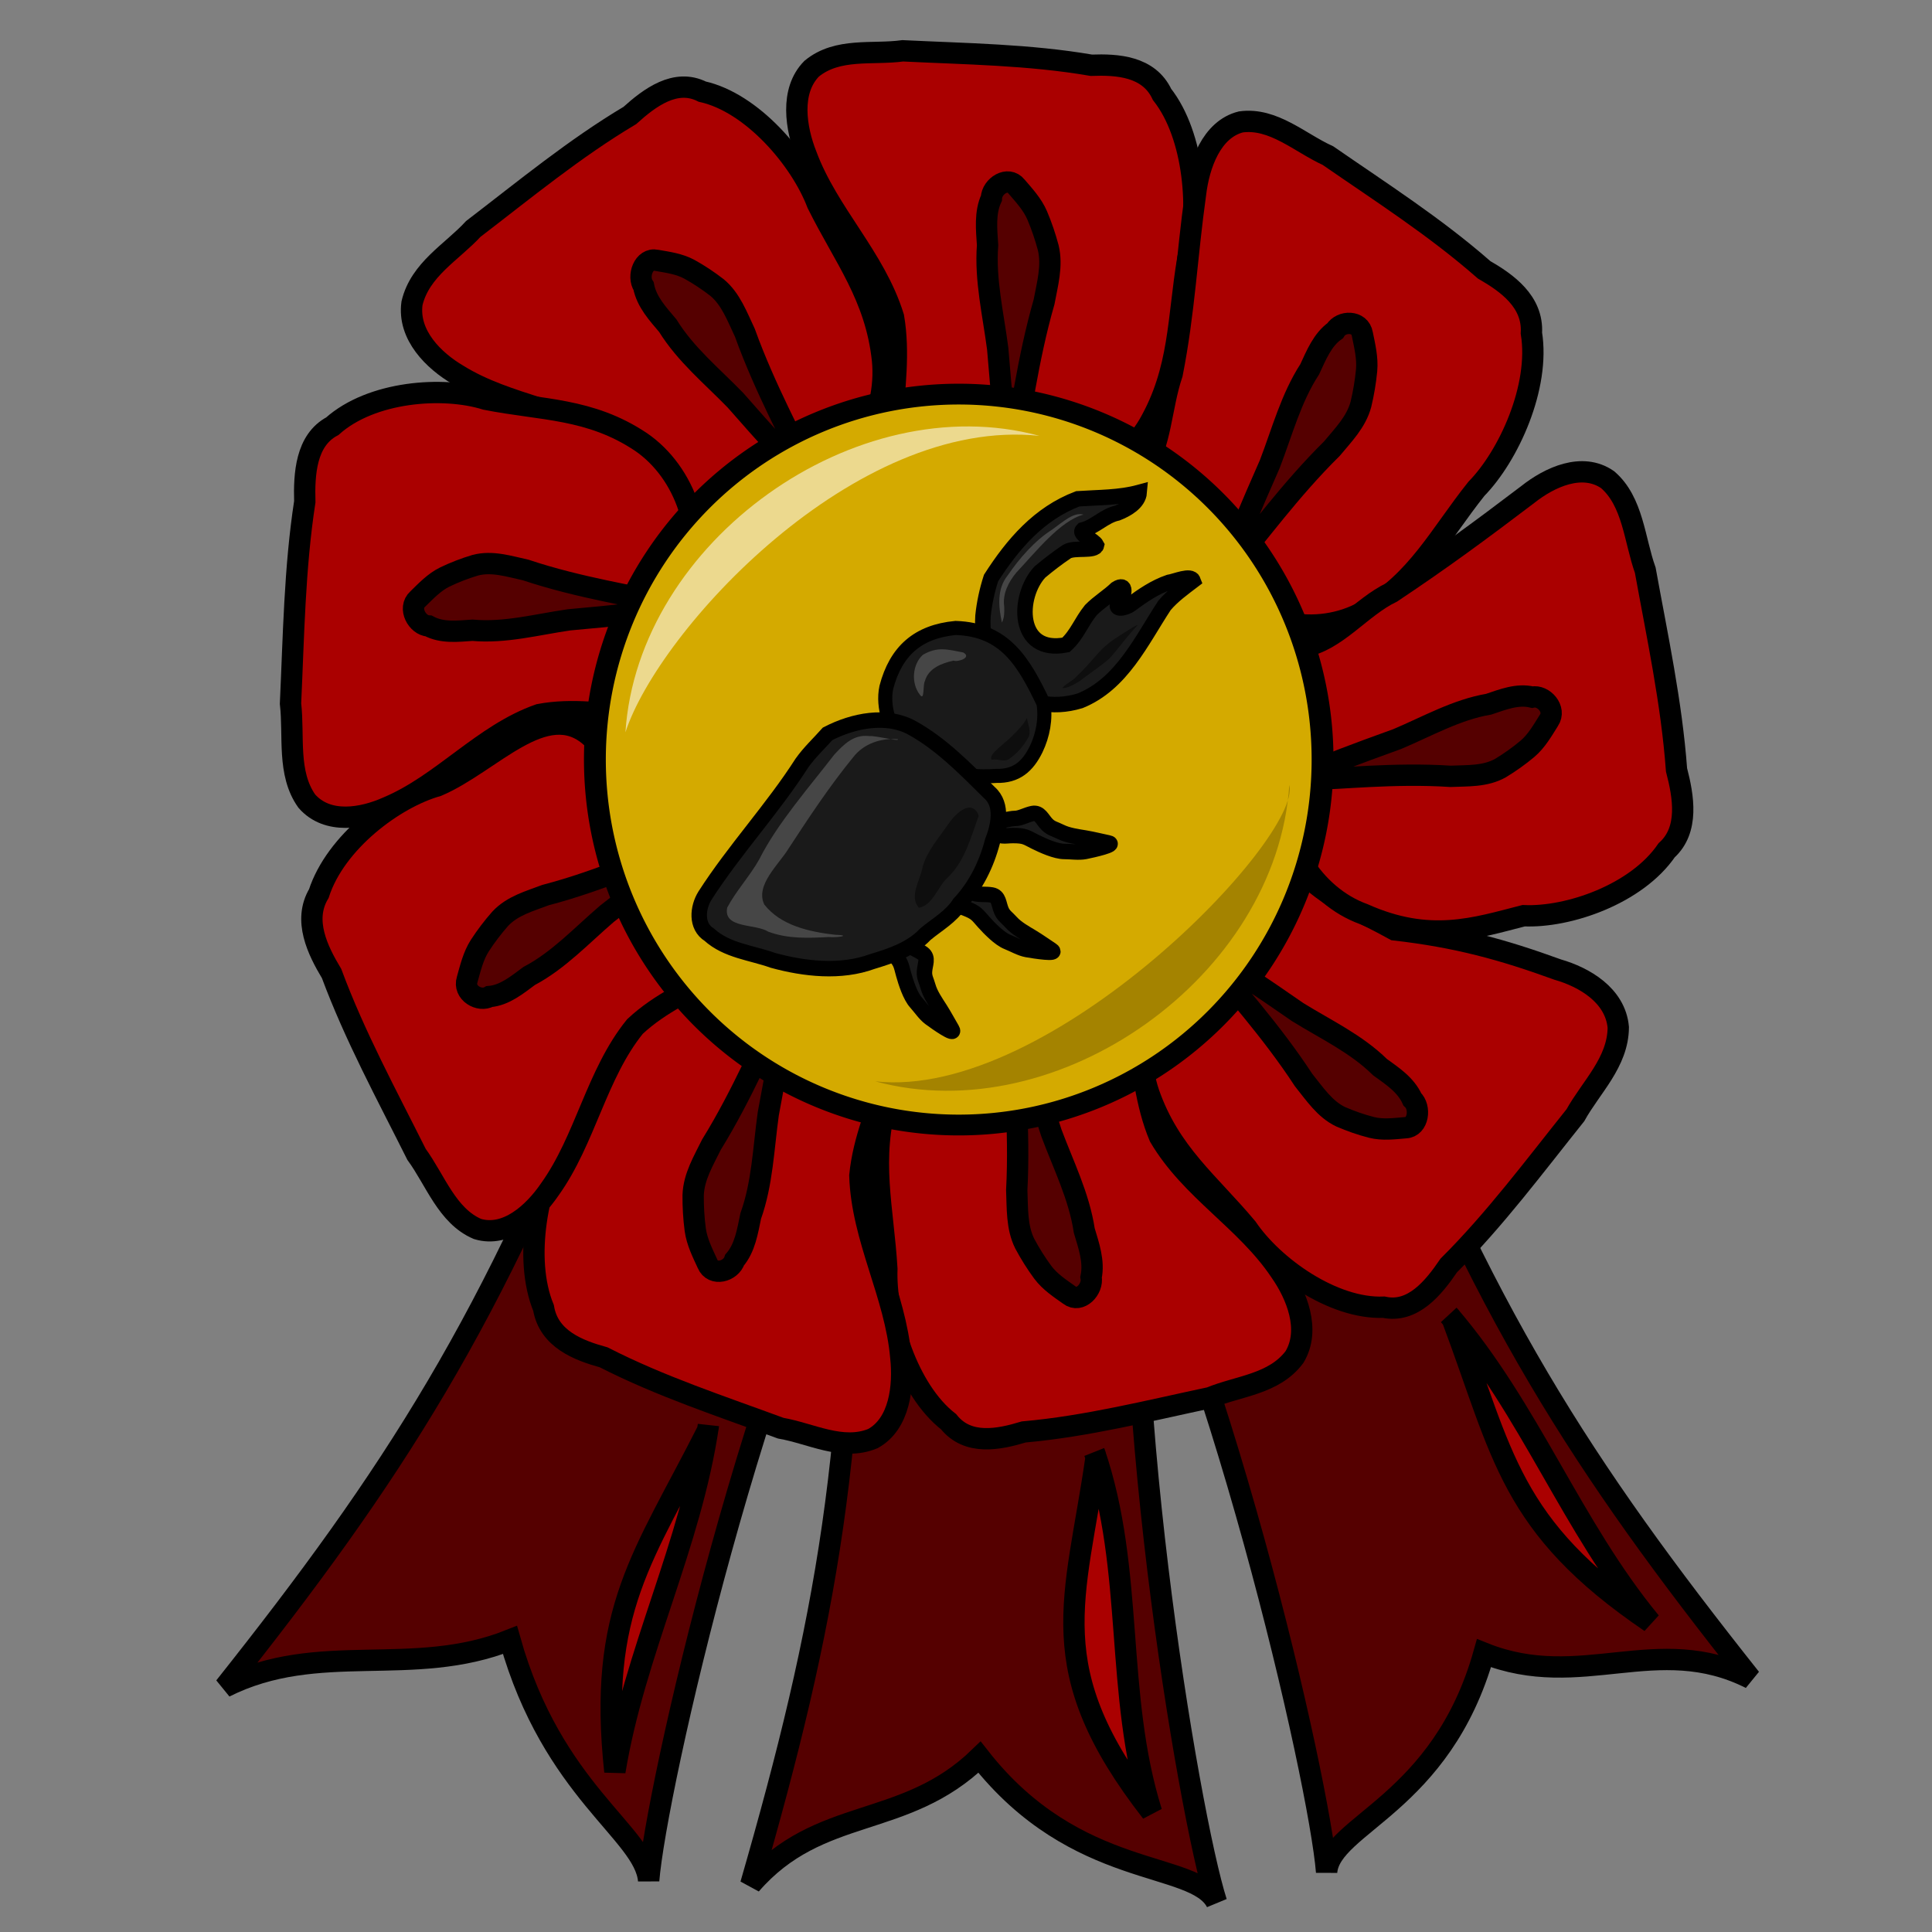 <?xml version="1.0" encoding="UTF-8" standalone="no"?>
<!-- Created with Inkscape (http://www.inkscape.org/) -->
<svg
   xmlns:dc="http://purl.org/dc/elements/1.1/"
   xmlns:cc="http://creativecommons.org/ns#"
   xmlns:rdf="http://www.w3.org/1999/02/22-rdf-syntax-ns#"
   xmlns:svg="http://www.w3.org/2000/svg"
   xmlns="http://www.w3.org/2000/svg"
   xmlns:sodipodi="http://sodipodi.sourceforge.net/DTD/sodipodi-0.dtd"
   xmlns:inkscape="http://www.inkscape.org/namespaces/inkscape"
   width="250"
   height="250"
   id="svg2"
   sodipodi:version="0.32"
   inkscape:version="0.46"
   sodipodi:docname="stagebeetleaward3.svg"
   inkscape:output_extension="org.inkscape.output.svg.inkscape"
   inkscape:export-filename="P:\pidgey2\data\images\stagbeetleaward3.png"
   inkscape:export-xdpi="92.160004"
   inkscape:export-ydpi="92.160004"
   version="1.0">
  <rect width="100%" height="100%" fill="#808080" stroke="none"/>
  <defs
     id="defs4">
    <inkscape:perspective
       sodipodi:type="inkscape:persp3d"
       inkscape:vp_x="0 : 125 : 1"
       inkscape:vp_y="0 : 1000 : 0"
       inkscape:vp_z="250 : 125 : 1"
       inkscape:persp3d-origin="125 : 83.333333 : 1"
       id="perspective3645" />
  </defs>
  <sodipodi:namedview
     id="base"
     pagecolor="#cb90ff"
     bordercolor="#666666"
     borderopacity="1.0"
     gridtolerance="10000"
     guidetolerance="10"
     objecttolerance="10"
     inkscape:pageopacity="0"
     inkscape:pageshadow="2"
     inkscape:zoom="3.156"
     inkscape:cx="147.4412"
     inkscape:cy="121.83142"
     inkscape:document-units="px"
     inkscape:current-layer="layer1"
     showgrid="false"
     inkscape:window-width="1680"
     inkscape:window-height="994"
     inkscape:window-x="0"
     inkscape:window-y="22" />
  <g
     inkscape:label="Layer 1"
     inkscape:groupmode="layer"
     id="layer1">
    <path
       style="opacity:1;fill:#550000;fill-opacity:1;stroke:#000000;stroke-width:2.759;stroke-miterlimit:4;stroke-dasharray:none;stroke-opacity:1"
       d="M 110.388,144.887 C 111.281,186.771 106.85,210.212 97.146,243.853 C 106.048,233.584 117,236.831 126.749,227.377 C 139.296,243.407 154.587,240.647 157.416,246.156 C 153.83,235.006 143.983,176.52 147.711,143.094 C 142.698,144.509 115.221,142.964 110.388,144.887 z"
       id="path3306"
       sodipodi:nodetypes="cccccc"
       inkscape:transform-center-x="4.4332338"
       inkscape:transform-center-y="7.6574057" />
    <path
       style="opacity:1;fill:#550000;fill-opacity:1;stroke:#000000;stroke-width:2.759;stroke-miterlimit:4;stroke-dasharray:none;stroke-opacity:1"
       d="M 78.948,131.801 C 63.847,170.878 50.836,190.874 29.069,218.298 C 41.207,212.185 53.379,217.249 65.99,212.211 C 71.499,231.808 83.415,237.174 83.936,243.345 C 84.86,231.668 97.991,173.831 114.149,144.334 C 108.974,143.737 84.148,131.86 78.948,131.801 z"
       id="path3304"
       sodipodi:nodetypes="cccccc" />
    <path
       style="opacity:1;fill:#550000;fill-opacity:1;stroke:#000000;stroke-width:2.759;stroke-miterlimit:4;stroke-dasharray:none;stroke-opacity:1"
       d="M 176.652,130.691 C 191.753,169.768 204.764,189.764 226.53,217.188 C 214.392,211.075 204.639,218.96 192.028,213.923 C 186.519,233.52 172.185,236.064 171.663,242.236 C 170.74,230.559 157.609,172.722 141.451,143.225 C 146.626,142.627 171.451,130.75 176.652,130.691 z"
       id="path3274"
       sodipodi:nodetypes="cccccc" />
    <path
       style="fill:#aa0000;fill-opacity:1;stroke:#000000;stroke-width:2.759;stroke-miterlimit:4;stroke-dasharray:none;stroke-opacity:1"
       d="M 88.053,68.571 C 85.663,64.723 83.465,60.581 80.203,57.498 C 73.836,52.986 65.822,52.587 59.244,48.504 C 56.154,46.683 52.743,43.38 53.313,39.24 C 54.359,34.848 58.469,32.641 61.242,29.625 C 67.875,24.548 74.359,19.195 81.5,14.944 C 84.059,12.635 87.408,10.11 90.871,11.857 C 97.312,13.281 103.577,20.6 105.762,26.351 C 109.206,33.3 113.318,38.324 114.198,46.599 C 114.906,53.898 110.617,61.511 103.933,63.621 C 100.323,64.439 91.408,69.274 88.053,68.571 z"
       id="path3173"
       sodipodi:nodetypes="ccccccccccc" />
    <path
       style="fill:#550000;fill-opacity:1;stroke:#000000;stroke-width:2.759;stroke-miterlimit:4;stroke-dasharray:none;stroke-opacity:1"
       d="M 95.164,51.788 C 92.15,48.679 88.747,45.911 86.407,42.138 C 85.138,40.628 83.686,39.092 83.281,37.029 C 82.42,35.746 83.302,33.328 84.941,33.683 C 86.386,33.937 87.889,34.126 89.223,34.854 C 90.459,35.539 91.648,36.33 92.776,37.203 C 94.56,38.67 95.401,40.984 96.389,43.065 C 101.659,57.725 111.809,70.748 95.164,51.788 z"
       id="path3175"
       sodipodi:nodetypes="cccccccc" />
    <path
       style="fill:#aa0000;fill-opacity:1;stroke:#000000;stroke-width:2.759;stroke-miterlimit:4;stroke-dasharray:none;stroke-opacity:1"
       d="M 115.399,54.931 C 115.743,50.325 116.408,45.614 115.624,41.033 C 113.226,33.273 107.157,27.654 104.345,20.093 C 102.968,16.616 102.195,11.762 105.034,8.885 C 108.393,6.126 112.897,7.111 116.819,6.575 C 124.964,6.975 133.153,7.059 141.22,8.444 C 144.565,8.322 148.656,8.555 150.368,12.219 C 154.609,17.602 155.305,27.5 153.702,33.467 C 152.396,41.208 152.726,47.879 148.639,54.964 C 144.98,61.17 137.212,64.315 130.74,61.55 C 127.43,59.804 117.63,57.704 115.399,54.931 z"
       id="path3192"
       sodipodi:nodetypes="ccccccccccc" />
    <path
       style="fill:#550000;fill-opacity:1;stroke:#000000;stroke-width:2.759;stroke-miterlimit:4;stroke-dasharray:none;stroke-opacity:1"
       d="M 129.101,45.115 C 128.527,40.676 127.451,36.248 127.791,31.735 C 127.666,29.708 127.412,27.54 128.285,25.65 C 128.348,24.072 130.439,22.755 131.521,24.119 C 132.511,25.275 133.583,26.418 134.211,27.873 C 134.787,29.229 135.265,30.638 135.647,32.071 C 136.203,34.405 135.527,36.78 135.101,39.07 C 130.777,54.08 131.234,71.033 129.101,45.115 z"
       id="path3194"
       sodipodi:nodetypes="cccccccc" />
    <path
       style="fill:#aa0000;fill-opacity:1;stroke:#000000;stroke-width:2.759;stroke-miterlimit:4;stroke-dasharray:none;stroke-opacity:1"
       d="M 147.854,61.141 C 150.319,57.348 150.202,52.747 151.681,48.367 C 153.261,40.371 153.571,33.134 154.701,25.086 C 155.147,21.339 156.764,16.73 160.57,15.775 C 164.77,15.203 168.197,18.483 171.837,20.136 C 178.685,24.873 185.719,29.362 192.036,34.909 C 194.983,36.608 198.407,39.015 198.162,43.104 C 199.293,50.04 195.236,58.967 191.043,63.256 C 186.271,69.239 183.418,75.179 176.553,79.096 C 170.471,82.483 162.281,81.011 157.991,75.132 C 155.954,71.839 148.477,64.74 147.854,61.141 z"
       id="path3196"
       sodipodi:nodetypes="ccccccccccc"
       inkscape:transform-center-x="-6.4046617"
       inkscape:transform-center-y="3.7155259" />
    <path
       style="fill:#550000;fill-opacity:1;stroke:#000000;stroke-width:2.759;stroke-miterlimit:4;stroke-dasharray:none;stroke-opacity:1"
       d="M 164.31,60.051 C 165.903,55.907 167.058,51.502 169.475,47.786 C 170.321,45.968 171.121,43.958 172.765,42.796 C 173.563,41.468 175.988,41.457 176.282,43.219 C 176.593,44.752 176.981,46.317 176.839,47.913 C 176.698,49.395 176.448,50.87 176.104,52.313 C 175.485,54.629 173.783,56.317 172.338,58.065 C 161.539,68.699 153.955,83.59 164.31,60.051 z"
       id="path3198"
       sodipodi:nodetypes="cccccccc"
       inkscape:transform-center-x="-2.3686475"
       inkscape:transform-center-y="10.487483" />
    <path
       style="fill:#aa0000;fill-opacity:1;stroke:#000000;stroke-width:2.759;stroke-miterlimit:4;stroke-dasharray:none;stroke-opacity:1"
       d="M 82.758,92.761 C 78.456,92.373 74.059,91.642 69.776,92.462 C 62.517,94.997 57.243,101.471 50.168,104.449 C 46.914,105.91 42.377,106.717 39.701,103.666 C 37.138,100.059 38.077,95.241 37.592,91.041 C 37.999,82.323 38.112,73.558 39.439,64.928 C 39.339,61.347 39.573,56.969 43.004,55.15 C 48.049,50.633 57.298,49.928 62.866,51.669 C 70.092,53.1 76.324,52.774 82.926,57.178 C 88.708,61.121 91.614,69.449 89.005,76.366 C 87.36,79.902 85.357,90.384 82.758,92.761 z"
       id="path3200"
       sodipodi:nodetypes="ccccccccccc"
       inkscape:transform-center-x="-3.2859731"
       inkscape:transform-center-y="-5.5234569" />
    <path
       style="fill:#550000;fill-opacity:1;stroke:#000000;stroke-width:2.759;stroke-miterlimit:4;stroke-dasharray:none;stroke-opacity:1"
       d="M 73.645,80.206 C 69.496,80.801 65.355,81.935 61.14,81.553 C 59.246,81.678 57.22,81.941 55.458,80.999 C 53.984,80.924 52.763,78.681 54.042,77.528 C 55.125,76.473 56.198,75.33 57.559,74.664 C 58.829,74.053 60.147,73.547 61.487,73.144 C 63.669,72.559 65.885,73.292 68.023,73.757 C 82.026,78.449 97.865,78.029 73.645,80.206 z"
       id="path3202"
       sodipodi:nodetypes="cccccccc"
       inkscape:transform-center-x="-8.2123465"
       inkscape:transform-center-y="-7.8918761" />
    <path
       style="fill:#aa0000;fill-opacity:1;stroke:#000000;stroke-width:2.759;stroke-miterlimit:4;stroke-dasharray:none;stroke-opacity:1"
       d="M 169.117,113.363 C 172.297,116.487 176.604,118.167 180.46,120.324 C 188.507,121.241 194.424,122.868 201.574,125.466 C 204.982,126.443 209.032,128.777 209.405,132.943 C 209.37,137.475 205.873,140.67 203.855,144.309 C 198.55,150.938 193.451,157.797 187.468,163.753 C 185.5,166.651 182.812,169.96 179.059,169.151 C 172.487,169.419 164.768,163.917 161.36,158.893 C 156.463,153.028 151.347,149.204 148.643,141.395 C 146.324,134.489 148.786,125.999 154.804,122.237 C 158.126,120.518 165.702,113.54 169.117,113.363 z"
       id="path3204"
       sodipodi:nodetypes="ccccccccccc" />
    <path
       style="fill:#550000;fill-opacity:1;stroke:#000000;stroke-width:2.759;stroke-miterlimit:4;stroke-dasharray:none;stroke-opacity:1"
       d="M 167.917,130.965 C 171.539,133.212 175.461,135.028 178.577,138.091 C 180.146,139.233 181.899,140.352 182.754,142.251 C 183.877,143.276 183.561,145.85 181.89,145.925 C 180.43,146.049 178.929,146.251 177.471,145.885 C 176.117,145.537 174.786,145.074 173.496,144.515 C 171.435,143.548 170.101,141.516 168.677,139.748 C 160.283,126.864 147.517,116.821 167.917,130.965 z"
       id="path3206"
       sodipodi:nodetypes="cccccccc" />
    <path
       style="fill:#aa0000;fill-opacity:1;stroke:#000000;stroke-width:2.759;stroke-miterlimit:4;stroke-dasharray:none;stroke-opacity:1"
       d="M 147.151,133.542 C 147.847,138.103 148.255,142.847 150.04,147.094 C 154.103,154.014 161.252,157.915 165.672,164.536 C 167.787,167.559 169.623,172.074 167.509,175.595 C 164.865,179.134 160.271,179.332 156.583,180.857 C 148.585,182.555 140.616,184.571 132.473,185.293 C 129.253,186.269 125.229,187.091 122.747,183.971 C 117.426,179.832 114.537,170.399 114.76,164.195 C 114.298,156.344 112.486,149.952 114.87,142.025 C 117.036,135.063 123.874,130.019 130.777,131.045 C 134.381,131.893 144.365,131.422 147.151,133.542 z"
       id="path3208"
       sodipodi:nodetypes="ccccccccccc" />
    <path
       style="fill:#550000;fill-opacity:1;stroke:#000000;stroke-width:2.759;stroke-miterlimit:4;stroke-dasharray:none;stroke-opacity:1"
       d="M 136.043,146.583 C 137.592,150.746 139.626,154.77 140.305,159.239 C 140.88,161.175 141.611,163.215 141.186,165.273 C 141.477,166.822 139.742,168.636 138.386,167.589 C 137.166,166.72 135.87,165.885 134.935,164.633 C 134.072,163.464 133.293,162.219 132.602,160.926 C 131.541,158.802 131.666,156.322 131.567,153.99 C 132.411,138.308 128.177,121.965 136.043,146.583 z"
       id="path3210"
       sodipodi:nodetypes="cccccccc" />
    <path
       style="fill:#aa0000;fill-opacity:1;stroke:#000000;stroke-width:2.759;stroke-miterlimit:4;stroke-dasharray:none;stroke-opacity:1"
       d="M 115.149,138.85 C 113.603,143.164 111.723,147.482 111.266,152.114 C 111.52,160.283 115.859,167.507 116.562,175.611 C 116.966,179.363 116.427,184.253 112.945,186.155 C 108.994,187.786 104.933,185.479 101.03,184.808 C 93.322,181.962 85.488,179.406 78.115,175.638 C 74.874,174.744 71.011,173.284 70.335,169.251 C 67.687,162.806 69.63,153.099 72.742,147.86 C 76.038,140.829 77.481,134.33 83.27,128.768 C 88.418,123.922 96.699,123.253 102.179,127.862 C 104.893,130.537 113.74,135.515 115.149,138.85 z"
       id="path3212"
       sodipodi:nodetypes="ccccccccccc"
       inkscape:transform-center-x="7.609102"
       inkscape:transform-center-y="-3.6302808" />
    <path
       style="fill:#550000;fill-opacity:1;stroke:#000000;stroke-width:2.759;stroke-miterlimit:4;stroke-dasharray:none;stroke-opacity:1"
       d="M 99.415,144.124 C 98.795,148.555 98.658,153.128 97.142,157.355 C 96.727,159.338 96.399,161.494 95.063,163.043 C 94.585,164.538 92.233,165.169 91.554,163.533 C 90.909,162.125 90.183,160.705 89.964,159.119 C 89.769,157.643 89.683,156.148 89.694,154.658 C 89.777,152.251 91.052,150.177 92.064,148.109 C 100.173,135.017 104.207,118.616 99.415,144.124 z"
       id="path3214"
       sodipodi:nodetypes="cccccccc"
       inkscape:transform-center-x="5.4190788"
       inkscape:transform-center-y="-9.802022" />
    <path
       style="fill:#aa0000;fill-opacity:1;stroke:#000000;stroke-width:2.759;stroke-miterlimit:4;stroke-dasharray:none;stroke-opacity:1"
       d="M 168.659,83.69 C 172.922,82.965 176.109,78.544 180.084,76.651 C 186.565,72.33 191.485,68.697 197.689,63.992 C 200.521,61.741 204.746,59.795 208.027,62.071 C 211.322,64.917 211.487,69.835 212.897,73.79 C 214.45,82.358 216.301,90.898 216.941,99.617 C 217.839,103.068 218.59,107.379 215.666,110.023 C 211.778,115.702 202.954,118.756 197.159,118.492 C 190.891,120.096 184.994,122.097 176.45,118.282 C 169.955,115.935 165.271,108.593 166.259,101.209 C 167.065,97.354 166.667,86.664 168.659,83.69 z"
       id="path3216"
       sodipodi:nodetypes="ccccccccccc"
       inkscape:transform-center-x="0.56387444"
       inkscape:transform-center-y="4.2024717" />
    <path
       style="fill:#550000;fill-opacity:1;stroke:#000000;stroke-width:2.759;stroke-miterlimit:4;stroke-dasharray:none;stroke-opacity:1"
       d="M 180.795,95.636 C 184.691,93.995 188.457,91.834 192.635,91.125 C 194.446,90.518 196.354,89.744 198.276,90.207 C 199.724,89.902 201.412,91.767 200.428,93.215 C 199.611,94.516 198.826,95.901 197.652,96.896 C 196.556,97.815 195.39,98.644 194.179,99.378 C 192.191,100.505 189.875,100.361 187.696,100.457 C 173.05,99.489 157.766,103.954 180.795,95.636 z"
       id="path3218"
       sodipodi:nodetypes="cccccccc"
       inkscape:transform-center-x="6.3054232"
       inkscape:transform-center-y="8.0785228" />
    <path
       style="fill:#aa0000;fill-opacity:1;stroke:#000000;stroke-width:2.759;stroke-miterlimit:4;stroke-dasharray:none;stroke-opacity:1"
       d="M 93.43,125.927 C 89.558,127.968 85.437,129.768 82.162,132.834 C 77.162,139.011 75.76,147.468 71.131,153.924 C 69.045,156.971 65.546,160.166 61.784,159.028 C 57.85,157.351 56.335,152.705 53.898,149.372 C 50.049,141.677 45.925,134.104 42.908,125.976 C 41.098,122.963 39.191,119.081 41.255,115.631 C 43.403,108.976 50.991,103.269 56.6,101.689 C 63.556,98.728 70.565,90.123 76.443,95.341 C 83.296,95.53 89.796,101.064 90.89,108.431 C 91.183,112.369 94.513,122.456 93.43,125.927 z"
       id="path3220"
       sodipodi:nodetypes="ccccccccccc"
       inkscape:transform-center-x="2.6124715"
       inkscape:transform-center-y="-3.9093969" />
    <path
       style="fill:#550000;fill-opacity:1;stroke:#000000;stroke-width:2.759;stroke-miterlimit:4;stroke-dasharray:none;stroke-opacity:1"
       d="M 78.54,118.239 C 75.271,121.039 72.268,124.294 68.472,126.292 C 66.91,127.445 65.3,128.788 63.337,128.953 C 62.038,129.702 59.911,128.454 60.451,126.76 C 60.872,125.258 61.241,123.687 62.087,122.365 C 62.881,121.141 63.767,119.98 64.721,118.895 C 66.309,117.19 68.562,116.595 70.617,115.815 C 84.876,112.109 98.247,103.011 78.54,118.239 z"
       id="path3222"
       sodipodi:nodetypes="cccccccc"
       inkscape:transform-center-x="-3.4006616"
       inkscape:transform-center-y="-9.7865282" />
    <path
       sodipodi:type="arc"
       style="fill:#d4aa00;fill-opacity:1;stroke:#000000;stroke-width:2.222;stroke-miterlimit:4;stroke-dasharray:none;stroke-opacity:1"
       id="path3262"
       sodipodi:cx="145.24794"
       sodipodi:cy="104.75207"
       sodipodi:rx="36.983471"
       sodipodi:ry="39.049587"
       d="M 182.231,104.752 A 36.983,39.05 0 1 1 108.264,104.752 A 36.983,39.05 0 1 1 182.231,104.752 z"
       transform="matrix(1.273,0,0,1.211,-60.841,-28.567)" />
    <path
       style="opacity:1;fill:#aa0000;fill-opacity:1;stroke:#000000;stroke-width:2.759;stroke-miterlimit:4;stroke-dasharray:none;stroke-opacity:1"
       d="M 91.664,184.445 C 89.387,199.96 82.102,213.801 79.563,229.233 C 77.316,208.293 83.3,201.436 91.539,185.131 C 91.603,184.908 91.647,184.677 91.664,184.445 z"
       id="path3308"
       sodipodi:nodetypes="cccc" />
    <path
       style="opacity:1;fill:#aa0000;fill-opacity:1;stroke:#000000;stroke-width:2.759;stroke-miterlimit:4;stroke-dasharray:none;stroke-opacity:1"
       d="M 141.626,187.95 C 146.851,203.295 144.196,219.113 149.011,234.487 C 134.552,215.932 139.174,207.134 141.823,188.639 C 141.792,188.405 141.729,188.174 141.626,187.95 z"
       id="path3317"
       sodipodi:nodetypes="cccc" />
    <path
       style="opacity:1;fill:#aa0000;fill-opacity:1;stroke:#000000;stroke-width:2.759;stroke-miterlimit:4;stroke-dasharray:none;stroke-opacity:1"
       d="M 187.503,170.186 C 198.005,182.453 203.34,197.493 213.575,209.909 C 195.315,197.501 194.496,188.198 187.949,170.748 C 187.821,170.547 187.674,170.357 187.503,170.186 z"
       id="path3319"
       sodipodi:nodetypes="cccc" />
    <path
       style="opacity:1;fill:#ffffff;fill-opacity:0.558;stroke:none;stroke-width:2;stroke-miterlimit:4;stroke-dasharray:none;stroke-opacity:1"
       d="M 134.506,56.401 C 110.741,49.944 82.552,70.048 80.93,94.759 C 85.213,81.589 110.587,53.856 134.506,56.401 z"
       id="path4398"
       sodipodi:nodetypes="ccc" />
    <path
       style="opacity:1;fill:#000000;fill-opacity:0.227;stroke:none;stroke-width:2;stroke-miterlimit:4;stroke-dasharray:none;stroke-opacity:1"
       d="M 113.263,139.926 C 137.028,146.382 165.217,126.278 166.838,101.567 C 168.523,108.352 135.947,142.422 113.263,139.926 z"
       id="path4403"
       sodipodi:nodetypes="ccc" />
    <g
       id="g3742"
       transform="translate(-2.165,-4.047)">
      <path
         sodipodi:nodetypes="ccccccccccccccccccc"
         id="path3683"
         d="M 141.925,94.731 C 147.323,92.542 149.839,86.972 152.852,82.387 C 153.909,81.136 155.258,80.171 156.552,79.184 C 156.253,78.38 154.277,79.269 153.412,79.404 C 151.594,80.027 149.995,81.125 148.468,82.258 C 147.747,82.802 146.04,83.119 147.064,81.782 C 147.667,81.154 147.999,79.348 146.621,80.232 C 145.576,81.228 144.326,81.971 143.312,83.004 C 142.045,84.574 141.564,86.147 140.101,87.492 C 133.676,88.74 133.793,81.21 136.727,78.065 C 137.845,77.131 139.006,76.235 140.212,75.427 C 141.207,74.819 143.871,75.47 144.059,74.594 C 143.706,73.898 141.679,73.176 142.256,72.627 C 143.888,72.209 145.082,70.786 146.753,70.433 C 147.921,69.976 149.472,69.129 149.585,67.76 C 147.007,68.464 144.318,68.408 141.632,68.59 C 136.609,70.498 133.233,74.442 130.404,78.847 C 129.896,80.427 129.537,82.079 129.365,83.735 C 128.894,91.25 134.53,96.968 141.925,94.731 z"
         style="opacity:1;fill:#1a1a1a;fill-opacity:1;stroke:#000000;stroke-width:2;stroke-miterlimit:4;stroke-dasharray:none;stroke-opacity:1" />
      <path
         sodipodi:nodetypes="cccccccc"
         id="path3686"
         d="M 125.821,85.305 C 120.95,85.768 118.1,88.266 116.86,92.985 C 116.583,94.28 116.719,95.674 117.113,96.929 C 118.896,99.734 121.343,101.933 124.287,103.416 C 126.387,104.475 128.798,104.608 131.105,104.447 C 133.688,104.512 135.152,103.212 136.236,101.01 C 137.12,99.169 137.517,97.067 137.191,95.041 C 134.616,89.655 132.203,85.51 125.821,85.305 z"
         style="opacity:1;fill:#1a1a1a;fill-opacity:1;stroke:#000000;stroke-width:1.821;stroke-miterlimit:4;stroke-dasharray:none;stroke-opacity:1" />
      <path
         id="path3690"
         d="M 130.862,110.583 C 130.683,110.494 132.802,109.949 133.555,109.949 C 134.178,109.949 135.022,109.466 135.773,109.316 C 136.722,109.126 137.008,110.075 137.674,110.741 C 138.203,111.27 138.64,111.303 139.417,111.692 C 140.335,112.151 141.581,112.317 142.586,112.484 C 143.596,112.653 144.811,112.961 145.596,113.118 C 146.644,113.328 143.634,114.017 142.586,114.227 C 141.772,114.39 140.725,114.227 139.892,114.227 C 138.784,114.227 137.083,113.456 136.09,112.959 C 134.942,112.385 134.797,112.167 133.238,112.167 C 132.167,112.167 131.414,112.475 131.179,111.534 C 131.161,111.461 131.284,111.428 131.337,111.375 C 131.663,111.05 130.491,110.805 131.654,110.108"
         style="opacity:1;fill:#1a1a1a;fill-opacity:1;stroke:#000000;stroke-width:2;stroke-miterlimit:4;stroke-dasharray:none;stroke-opacity:1" />
      <path
         sodipodi:nodetypes="cccccc"
         id="path3707"
         d="M 121.576,88.785 C 120.217,90.033 120.042,92.437 121.175,93.918 C 121.847,94.86 121.553,92.679 121.848,92.173 C 122.319,90.472 124.11,89.851 125.551,89.533 C 126.173,89.747 127.959,89.115 126.809,88.478 C 124.792,88.096 123.493,87.662 121.576,88.785 z"
         style="opacity:1;fill:#ffffff;fill-opacity:0.192;stroke:none;stroke-width:2;stroke-miterlimit:4;stroke-dasharray:none;stroke-opacity:1" />
      <path
         sodipodi:nodetypes="ccccccc"
         id="path3717"
         d="M 131.812,84.601 C 131.372,82.604 131.154,80.255 132.526,78.554 C 134.051,76.318 136.065,73.992 138.335,72.563 C 139.651,71.626 141.124,70.255 142.369,70.639 C 139.375,71.408 136.153,75.51 133.675,78.141 C 132.657,79.365 131.877,80.898 132.108,82.536 C 132.135,83.233 132.144,83.964 131.812,84.601 z"
         style="opacity:1;fill:#ffffff;fill-opacity:0.192;stroke:none;stroke-width:2;stroke-miterlimit:4;stroke-dasharray:none;stroke-opacity:1" />
      <path
         sodipodi:nodetypes="ccccccc"
         id="path3732"
         d="M 135.308,99.331 C 134.628,100.586 133.822,101.512 132.664,102.315 C 131.938,102.661 131.257,102.182 130.463,102.362 C 130.133,101.762 131.381,100.887 131.944,100.346 C 132.398,99.968 132.851,99.587 133.258,99.158 C 133.93,98.488 134.615,97.802 135.053,96.95 C 135.171,97.751 135.563,98.563 135.308,99.331 z"
         style="opacity:1;fill:#000000;fill-opacity:0.477;stroke:none;stroke-width:2;stroke-miterlimit:4;stroke-dasharray:none;stroke-opacity:1" />
      <path
         sodipodi:nodetypes="cccccccc"
         id="path3735"
         d="M 149.398,84.918 C 148.077,86.267 147.002,87.834 145.745,89.235 C 144.529,90.313 143.149,91.187 141.865,92.178 C 141.24,92.576 140.169,93.194 139.632,93.066 C 140.163,92.42 141.036,92.159 141.557,91.481 C 142.557,90.585 143.401,89.536 144.298,88.545 C 145.554,87.089 147.122,86.277 148.704,85.249 C 148.923,85.115 149.153,84.996 149.398,84.918 z"
         style="opacity:1;fill:#000000;fill-opacity:0.477;stroke:none;stroke-width:2;stroke-miterlimit:4;stroke-dasharray:none;stroke-opacity:1" />
      <path
         id="path3692"
         d="M 125.463,119.235 C 125.33,119.086 127.5,119.355 128.201,119.631 C 128.781,119.86 129.744,119.719 130.497,119.854 C 131.449,120.025 131.368,121.013 131.744,121.877 C 132.042,122.562 132.437,122.754 133.018,123.4 C 133.703,124.163 134.803,124.774 135.676,125.298 C 136.554,125.824 137.572,126.556 138.245,126.99 C 139.144,127.569 136.09,127.108 135.038,126.919 C 134.221,126.773 133.306,126.238 132.531,125.933 C 131.5,125.527 130.199,124.186 129.458,123.361 C 128.599,122.406 128.545,122.15 127.094,121.579 C 126.098,121.187 125.284,121.198 125.41,120.235 C 125.419,120.161 125.547,120.176 125.615,120.146 C 126.037,119.962 125.037,119.306 126.374,119.083"
         style="opacity:1;fill:#1a1a1a;fill-opacity:1;stroke:#000000;stroke-width:2;stroke-miterlimit:4;stroke-dasharray:none;stroke-opacity:1" />
      <path
         id="path3694"
         d="M 117.335,124.629 C 117.282,124.437 119.107,125.642 119.613,126.2 C 120.031,126.662 120.956,126.963 121.572,127.419 C 122.349,127.994 121.838,128.844 121.791,129.785 C 121.754,130.531 122.023,130.878 122.257,131.715 C 122.533,132.703 123.246,133.738 123.797,134.595 C 124.35,135.457 124.937,136.564 125.348,137.251 C 125.896,138.169 123.364,136.401 122.505,135.765 C 121.838,135.271 121.256,134.386 120.697,133.769 C 119.953,132.947 119.382,131.169 119.084,130.1 C 118.738,128.863 118.803,128.61 117.756,127.454 C 117.037,126.661 116.303,126.309 116.843,125.502 C 116.885,125.44 116.993,125.51 117.067,125.513 C 117.527,125.536 116.922,124.504 118.219,124.897"
         style="opacity:1;fill:#1a1a1a;fill-opacity:1;stroke:#000000;stroke-width:2;stroke-miterlimit:4;stroke-dasharray:none;stroke-opacity:1" />
      <path
         sodipodi:nodetypes="cccccccccccc"
         id="path3688"
         d="M 109.261,99.002 C 108.154,100.247 106.909,101.403 105.943,102.768 C 102.12,108.733 97.222,113.976 93.395,119.931 C 92.425,121.474 92.182,123.915 93.948,125 C 96.214,127.06 99.407,127.322 102.182,128.317 C 106.275,129.439 110.964,129.96 115.03,128.47 C 117.509,127.719 120.083,126.869 121.914,124.928 C 123.437,123.657 125.241,122.678 126.331,120.956 C 128.43,118.713 129.82,115.9 130.586,112.941 C 131.35,110.977 132.009,108.198 130.19,106.607 C 127.103,103.561 124.003,100.338 120.178,98.227 C 116.892,96.424 112.605,97.273 109.261,99.002 z"
         style="opacity:1;fill:#1a1a1a;fill-opacity:1;stroke:#000000;stroke-width:2;stroke-miterlimit:4;stroke-dasharray:none;stroke-opacity:1" />
      <path
         sodipodi:nodetypes="cccccccccccc"
         id="path3700"
         d="M 110.108,101.711 C 106.934,105.832 102.754,110.588 100.426,115.22 C 99.205,117.41 97.458,119.261 96.265,121.488 C 95.71,124.229 99.939,123.55 101.567,124.599 C 104.081,125.553 106.764,125.438 109.391,125.299 C 110.587,125.397 112.476,125.081 110.194,125.003 C 106.907,124.623 103.213,123.826 101.065,121.094 C 99.84,118.577 103.019,115.836 104.23,113.812 C 106.825,109.837 109.541,105.731 112.558,102.044 C 113.92,100.266 116.17,99.52 118.348,99.702 C 118.579,100.044 115.652,99.238 114.603,99.291 C 112.611,99.069 111.351,100.369 110.108,101.711 z"
         style="opacity:1;fill:#ffffff;fill-opacity:0.192;stroke:none;stroke-width:2;stroke-miterlimit:4;stroke-dasharray:none;stroke-opacity:1" />
      <path
         id="path3725"
         d="M 128.802,109.632 C 127.784,112.384 127.045,115.407 124.873,117.526 C 123.514,118.693 122.894,121.21 121.068,121.511 C 119.756,120.052 121.273,117.877 121.555,116.222 C 122.145,114.152 123.593,112.553 124.784,110.815 C 125.524,109.681 127.588,107.366 128.691,109.29 L 128.802,109.632 L 128.802,109.632 z"
         style="opacity:1;fill:#000000;fill-opacity:0.477;stroke:none;stroke-width:2;stroke-miterlimit:4;stroke-dasharray:none;stroke-opacity:1" />
    </g>
  </g>
</svg>
